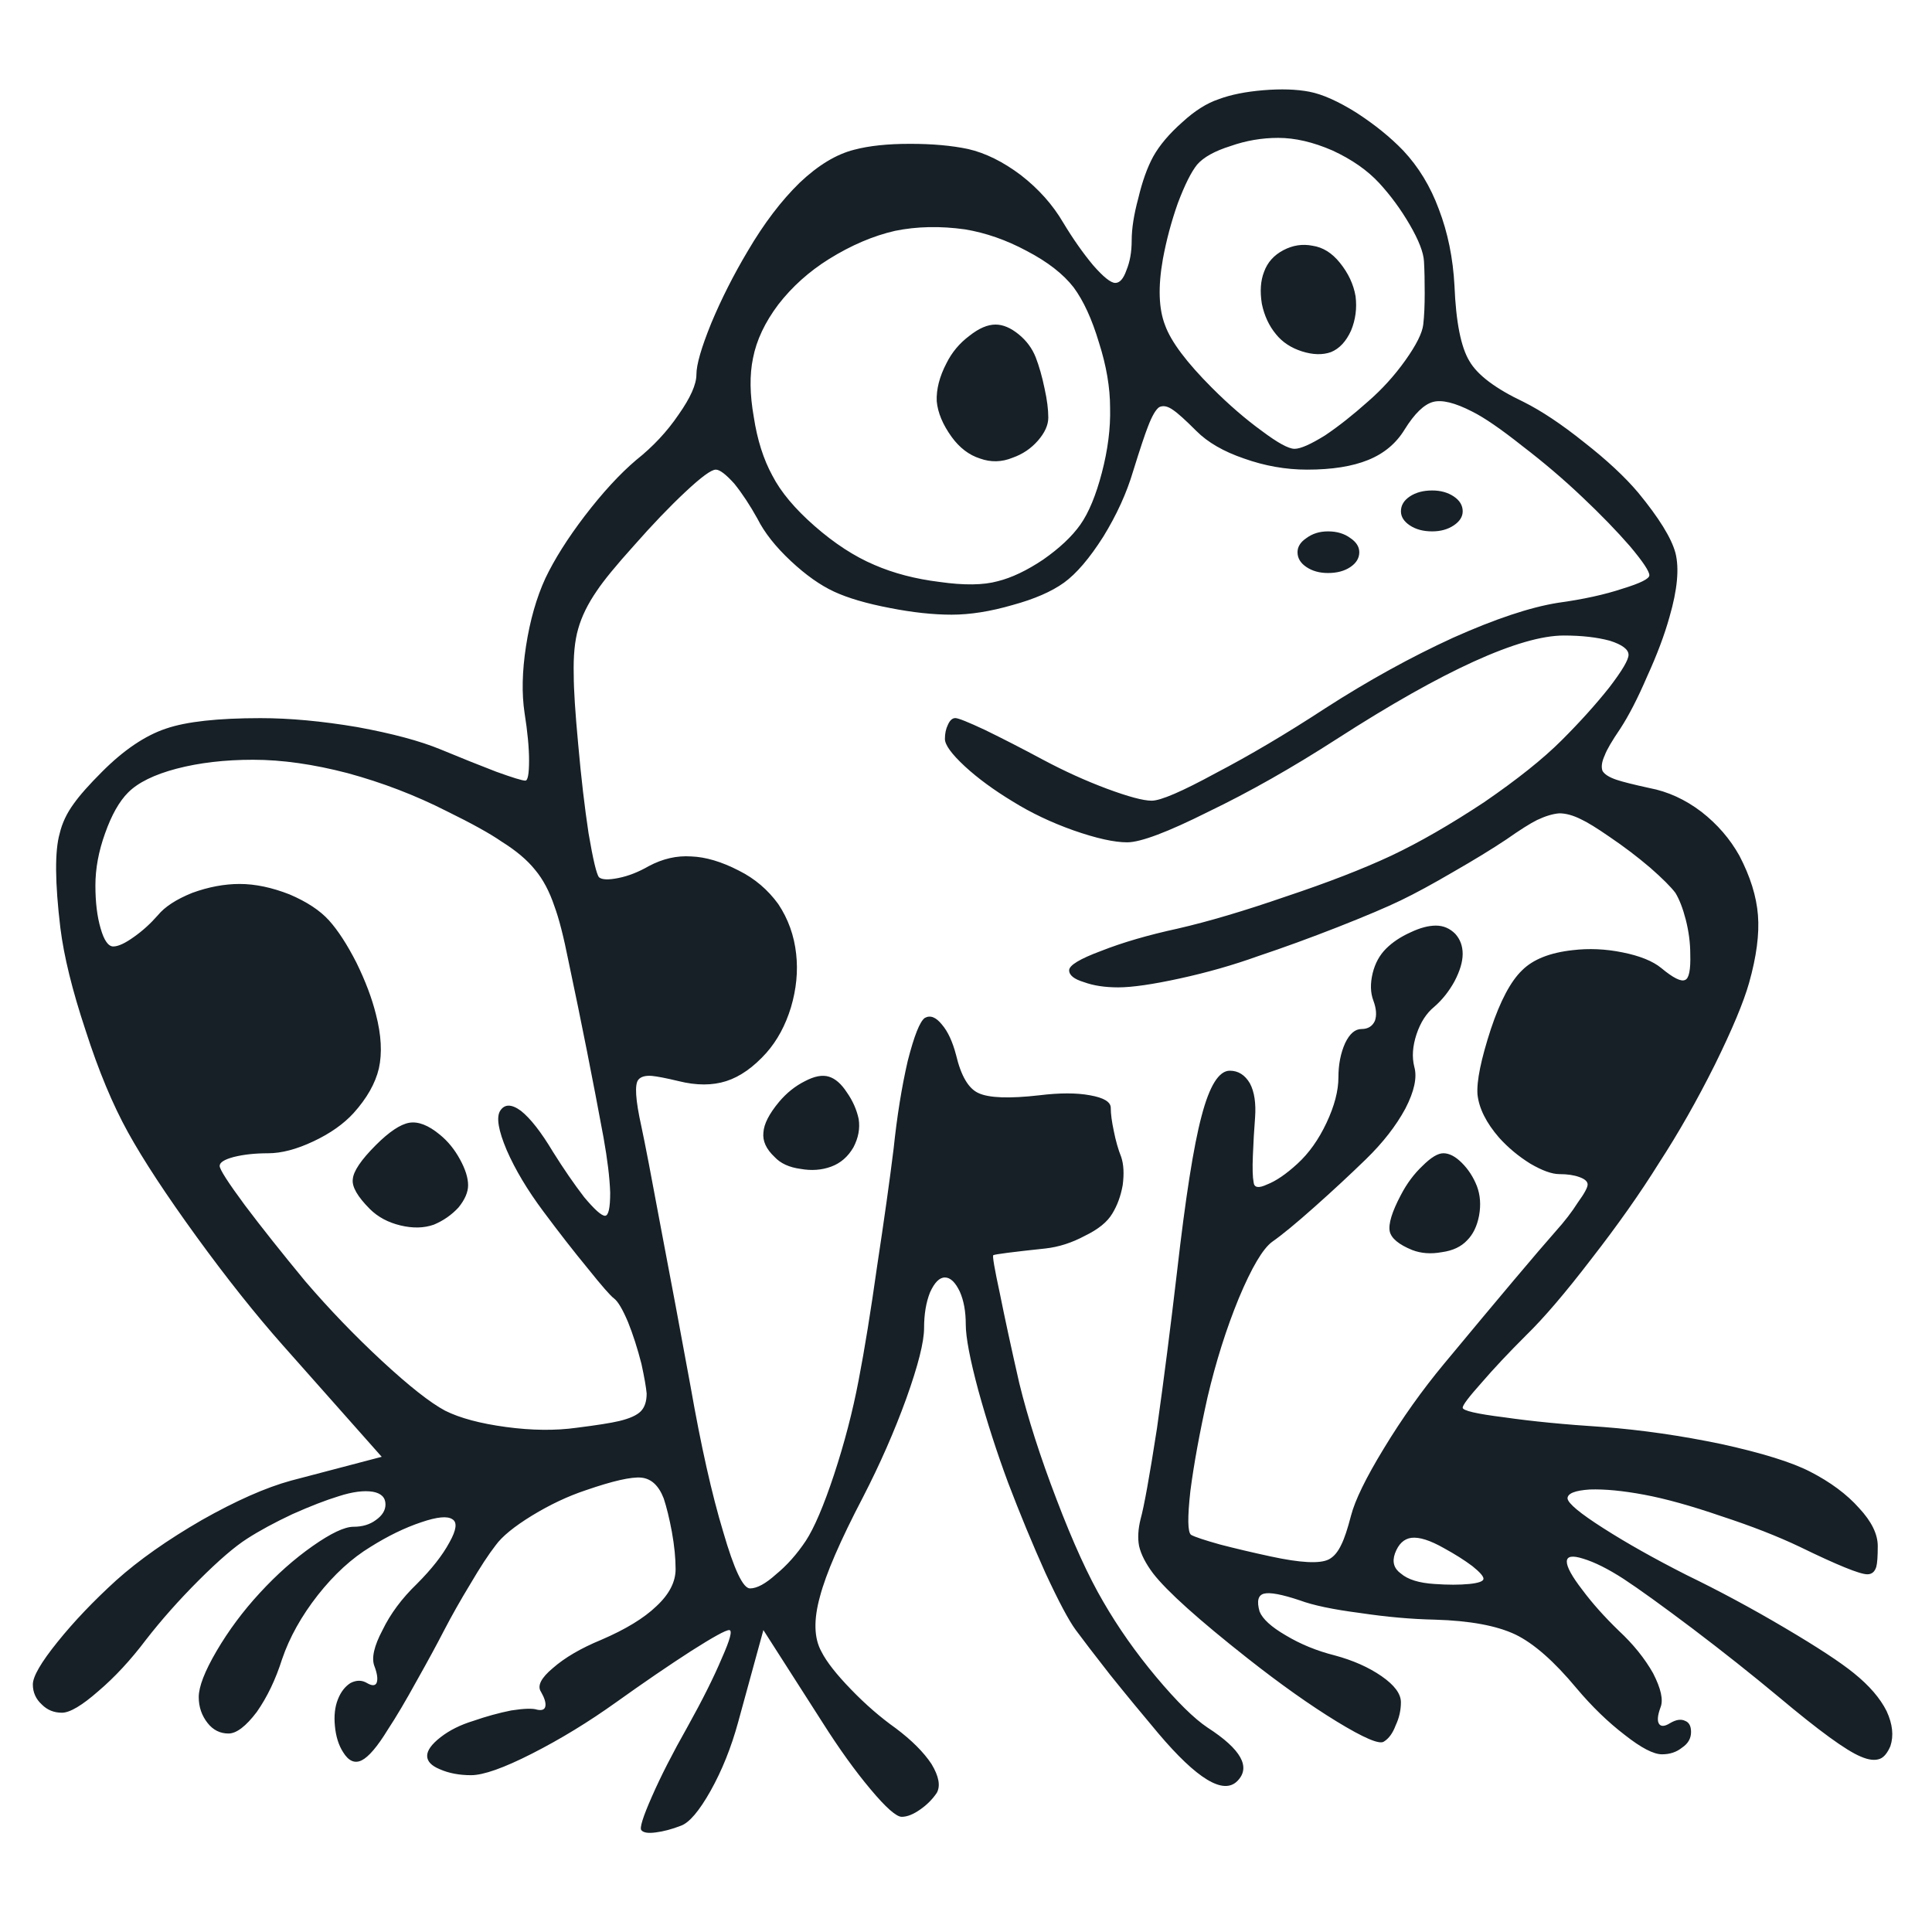 <?xml version="1.0" encoding="utf-8"?>
<!-- Generator: Adobe Illustrator 16.0.0, SVG Export Plug-In . SVG Version: 6.00 Build 0)  -->
<!DOCTYPE svg PUBLIC "-//W3C//DTD SVG 1.1//EN" "http://www.w3.org/Graphics/SVG/1.1/DTD/svg11.dtd">
<svg version="1.1" id="Layer_1" xmlns="http://www.w3.org/2000/svg" xmlns:xlink="http://www.w3.org/1999/xlink" x="0px" y="0px"
	 width="300px" height="300px" viewBox="0 0 300 300" enable-background="new 0 0 300 300" xml:space="preserve">
<path fill-rule="evenodd" clip-rule="evenodd" fill="#162026" d="M230.355,245.146c0-0.387-0.577-1.039-1.729-1.963
	c-1.235-0.926-2.699-1.85-4.39-2.775c-2.16-1.228-3.851-1.767-5.087-1.614c-1.152,0.159-2.002,0.963-2.54,2.425
	c-0.462,1.312-0.159,2.351,0.926,3.124c1.076,0.925,2.812,1.463,5.192,1.615c2.085,0.151,3.896,0.151,5.436,0
	C229.628,245.806,230.355,245.533,230.355,245.146z M133.334,173.764c0.227,1.464-0.045,2.926-0.812,4.39
	c-0.848,1.463-2,2.464-3.464,3.002c-1.471,0.539-3.047,0.652-4.738,0.35c-1.767-0.235-3.115-0.85-4.041-1.851
	c-1.312-1.229-1.887-2.501-1.736-3.813c0.083-1.313,0.887-2.89,2.426-4.739c1.159-1.379,2.502-2.463,4.041-3.229
	c1.47-0.773,2.699-1,3.7-0.689c1,0.304,1.925,1.114,2.774,2.418C132.409,170.913,133.023,172.301,133.334,173.764z M63.559,174.34
	c1.395-0.228,2.972,0.387,4.738,1.851c1.235,1,2.274,2.274,3.115,3.813c0.849,1.539,1.274,2.889,1.274,4.041
	c0,1.076-0.5,2.236-1.501,3.464c-1.077,1.161-2.35,2.039-3.813,2.653c-1.539,0.546-3.267,0.584-5.193,0.122
	c-1.925-0.463-3.502-1.312-4.738-2.54c-1.926-1.926-2.813-3.472-2.661-4.624c0.083-1.229,1.273-3.002,3.585-5.314
	C60.443,175.728,62.179,174.575,63.559,174.34z M77.886,130.681c-1.774-1.236-4.624-2.813-8.551-4.738
	c-4.852-2.463-9.977-4.427-15.358-5.89c-5.314-1.388-10.204-2.078-14.669-2.078c-4.39,0-8.362,0.462-11.895,1.387
	c-3.473,0.917-5.974,2.153-7.513,3.692c-1.388,1.388-2.578,3.502-3.586,6.353c-1,2.775-1.5,5.466-1.5,8.089
	c0,2.616,0.272,4.852,0.819,6.694c0.53,1.851,1.19,2.775,1.956,2.775c0.773,0,1.85-0.5,3.237-1.501
	c1.312-0.925,2.54-2.04,3.692-3.351c1.077-1.312,2.851-2.464,5.322-3.465c2.532-0.925,5.003-1.387,7.384-1.387
	c2.395,0,4.973,0.538,7.74,1.622c2.699,1.152,4.738,2.502,6.125,4.041s2.813,3.729,4.268,6.58c1.396,2.85,2.396,5.511,3.01,7.976
	c0.842,3.229,0.993,6.042,0.463,8.43c-0.546,2.313-1.85,4.617-3.927,6.929c-1.546,1.69-3.623,3.162-6.239,4.391
	c-2.616,1.235-4.966,1.849-7.043,1.849c-2.001,0-3.775,0.189-5.322,0.576c-1.456,0.387-2.191,0.849-2.191,1.387
	c0,0.539,1.311,2.578,3.927,6.118c2.616,3.473,5.739,7.399,9.362,11.788c3.692,4.307,7.657,8.431,11.887,12.357
	c4.246,3.928,7.513,6.505,9.825,7.741c2.305,1.152,5.466,2,9.477,2.539c4.002,0.538,7.656,0.576,10.97,0.114
	c3.078-0.388,5.269-0.729,6.58-1.039c1.615-0.388,2.737-0.887,3.351-1.501s0.925-1.539,0.925-2.774
	c-0.083-0.926-0.341-2.464-0.812-4.617c-0.614-2.388-1.304-4.541-2.077-6.467c-0.85-2.009-1.577-3.237-2.199-3.699
	c-0.531-0.387-1.88-1.926-4.033-4.617c-2.161-2.622-4.473-5.587-6.937-8.899c-2.464-3.306-4.351-6.467-5.663-9.47
	c-1.304-3.077-1.652-5.116-1.031-6.125c0.683-1.076,1.767-1.076,3.23,0c1.463,1.16,3.124,3.275,4.966,6.354
	c1.69,2.698,3.313,5.049,4.852,7.05c1.615,1.926,2.691,2.889,3.237,2.889c0.539,0,0.804-1.198,0.804-3.586
	c-0.076-2.305-0.425-5.155-1.031-8.544c-1.622-8.779-3.426-17.906-5.436-27.375c-0.766-3.852-1.5-6.702-2.19-8.552
	c-0.773-2.305-1.774-4.192-3.002-5.655C81.852,133.524,80.115,132.069,77.886,130.681z M229.324,184.158
	c0.53,1.387,0.652,2.926,0.341,4.624c-0.311,1.614-0.925,2.888-1.85,3.813c-0.925,0.993-2.236,1.614-3.927,1.841
	c-1.691,0.312-3.237,0.198-4.617-0.34c-2.077-0.85-3.236-1.813-3.472-2.889c-0.229-1.16,0.349-3.047,1.736-5.663
	c0.925-1.774,2.038-3.267,3.35-4.504c1.312-1.311,2.389-1.963,3.238-1.963c0.924,0,1.88,0.5,2.88,1.501
	C228.005,181.58,228.778,182.777,229.324,184.158z M211.069,85.749c0,0.917-0.471,1.69-1.388,2.304
	c-0.925,0.622-2.085,0.925-3.465,0.925c-1.312,0-2.425-0.303-3.351-0.925c-0.925-0.614-1.387-1.387-1.387-2.304
	c0-0.849,0.462-1.584,1.387-2.199c0.926-0.689,2.039-1.038,3.351-1.038c1.38,0,2.54,0.349,3.465,1.038
	C210.599,84.165,211.069,84.9,211.069,85.749z M222.388,82.512c-1.387,0-2.539-0.311-3.465-0.925
	c-0.925-0.614-1.387-1.35-1.387-2.191c0-0.925,0.462-1.698,1.387-2.313c0.926-0.613,2.078-0.924,3.465-0.924
	c1.312,0,2.426,0.311,3.343,0.924c0.925,0.614,1.396,1.388,1.396,2.313c0,0.841-0.471,1.577-1.396,2.191
	C224.813,82.201,223.699,82.512,222.388,82.512z M221.228,45.547c0-1.926-0.03-3.579-0.113-4.966
	c-0.076-1.388-0.812-3.275-2.191-5.655c-1.387-2.396-2.972-4.549-4.737-6.475c-1.843-2.001-4.269-3.692-7.271-5.079
	c-3.01-1.312-5.823-1.963-8.438-1.963c-2.54,0-5.005,0.425-7.392,1.266c-2.471,0.773-4.2,1.736-5.201,2.888
	c-0.925,1.152-1.926,3.162-3.002,6.012c-1,2.843-1.773,5.731-2.313,8.658c-0.766,4.313-0.651,7.74,0.35,10.287
	c0.917,2.54,3.351,5.77,7.27,9.696c2.623,2.623,5.2,4.852,7.748,6.701c2.464,1.85,4.154,2.775,5.079,2.775s2.502-0.697,4.738-2.084
	c2.16-1.456,4.345-3.192,6.588-5.193c2.229-1.926,4.191-4.086,5.883-6.466c1.697-2.388,2.623-4.238,2.775-5.549
	C221.151,49.087,221.228,47.473,221.228,45.547z M208.067,40.816c1.303,1.615,2.115,3.351,2.425,5.193
	c0.229,1.85,0,3.624-0.697,5.314c-0.772,1.698-1.804,2.813-3.123,3.351c-1.304,0.463-2.805,0.425-4.503-0.113
	c-1.69-0.539-3.04-1.425-4.033-2.661c-1.084-1.304-1.819-2.888-2.198-4.731c-0.311-1.933-0.197-3.585,0.349-4.973
	c0.531-1.463,1.531-2.578,3.002-3.351c1.455-0.766,2.957-0.993,4.504-0.69C205.406,38.391,206.831,39.27,208.067,40.816z
	 M146.964,56.411c0.841-1.698,2.032-3.124,3.579-4.276c1.463-1.16,2.805-1.736,4.04-1.736c1.16,0,2.342,0.5,3.579,1.501
	c1.235,1,2.114,2.199,2.661,3.578c0.538,1.395,1,3.01,1.379,4.859c0.395,1.767,0.576,3.268,0.576,4.503
	c0,1.152-0.53,2.342-1.606,3.578c-1.078,1.235-2.396,2.115-3.928,2.653c-1.698,0.698-3.396,0.735-5.087,0.121
	c-1.69-0.538-3.161-1.66-4.389-3.351c-1.387-1.925-2.153-3.775-2.313-5.542C145.38,60.451,145.88,58.488,146.964,56.411z
	 M138.989,35.843c-3.388,0.773-6.815,2.236-10.279,4.39c-3.079,1.925-5.702,4.275-7.854,7.05c-2.078,2.767-3.389,5.542-3.927,8.316
	c-0.546,2.616-0.5,5.656,0.114,9.121c0.538,3.548,1.5,6.587,2.888,9.127c1.304,2.54,3.502,5.163,6.58,7.854
	c3.086,2.699,6.164,4.7,9.25,6.012c3.001,1.304,6.382,2.191,10.158,2.653c3.775,0.539,6.777,0.5,9.006-0.114
	c2.168-0.538,4.511-1.653,7.051-3.351c2.539-1.774,4.472-3.585,5.776-5.428c1.304-1.85,2.426-4.548,3.35-8.089
	c0.926-3.541,1.351-6.891,1.274-10.044c0-3.162-0.576-6.55-1.736-10.166c-1.084-3.624-2.389-6.467-3.927-8.552
	c-1.614-2.077-4.041-3.965-7.277-5.655c-3.162-1.698-6.354-2.813-9.59-3.351C145.995,35.078,142.377,35.154,138.989,35.843z
	 M132.637,23.251c2.305-0.614,5.2-0.917,8.658-0.917c3.472,0,6.474,0.266,9.021,0.804c2.684,0.614,5.428,1.963,8.195,4.048
	c2.775,2.153,4.966,4.617,6.589,7.392c1.531,2.54,3.077,4.73,4.616,6.58c1.615,1.85,2.768,2.774,3.465,2.774
	s1.273-0.652,1.728-1.963c0.546-1.312,0.819-2.85,0.819-4.624c0-1.842,0.341-4.041,1.031-6.581c0.621-2.615,1.395-4.776,2.319-6.467
	c0.993-1.773,2.502-3.548,4.503-5.314c1.926-1.774,3.807-2.964,5.656-3.578c1.85-0.698,4.153-1.16,6.929-1.395
	c2.774-0.228,5.155-0.151,7.163,0.235c2.002,0.387,4.428,1.463,7.271,3.237c2.851,1.85,5.277,3.806,7.286,5.891
	c2.387,2.54,4.237,5.58,5.541,9.12c1.388,3.624,2.199,7.589,2.426,11.902c0.229,5.617,1.002,9.506,2.313,11.667
	c1.235,2.153,4.041,4.275,8.43,6.353c2.768,1.387,5.892,3.465,9.355,6.239c3.54,2.767,6.353,5.382,8.438,7.854
	c3.229,3.927,5.155,7.042,5.776,9.354c0.607,2.388,0.304,5.701-0.924,9.932c-0.773,2.774-1.926,5.853-3.473,9.241
	c-1.456,3.389-2.851,6.088-4.154,8.089c-1.312,1.925-2.123,3.313-2.426,4.154c-0.463,1.001-0.576,1.812-0.35,2.426
	c0.312,0.539,1.039,1,2.199,1.387c0.925,0.311,2.615,0.735,5.079,1.274c2.851,0.538,5.55,1.766,8.081,3.692
	c2.472,1.925,4.435,4.2,5.898,6.815c1.69,3.237,2.653,6.315,2.881,9.242c0.235,2.926-0.228,6.429-1.38,10.514
	c-0.85,3.002-2.623,7.24-5.314,12.706c-2.767,5.542-5.663,10.628-8.665,15.245c-2.927,4.7-6.429,9.666-10.507,14.904
	c-4.003,5.23-7.399,9.203-10.167,11.895c-2.698,2.691-5.01,5.155-6.936,7.391c-1.926,2.154-2.881,3.428-2.881,3.813
	c0,0.464,2.152,0.963,6.466,1.501c4.238,0.614,9.355,1.115,15.367,1.502c6.004,0.463,12.129,1.35,18.36,2.653
	c6.315,1.388,10.901,2.813,13.745,4.275c3.161,1.623,5.701,3.503,7.619,5.663c1.933,2.078,2.896,4.041,2.896,5.891
	c0,1.615-0.076,2.691-0.228,3.229c-0.234,0.773-0.698,1.16-1.396,1.16c-1.151,0-4.654-1.426-10.507-4.276
	c-3.389-1.614-7.43-3.198-12.13-4.738c-4.7-1.614-8.703-2.729-12.008-3.343c-3.32-0.621-6.125-0.887-8.438-0.811
	c-2.313,0.15-3.465,0.614-3.465,1.387c0.076,0.766,1.926,2.305,5.55,4.616c3.615,2.313,7.93,4.739,12.933,7.278
	c5.079,2.464,10.166,5.2,15.245,8.203c5.088,3.002,8.666,5.352,10.742,7.042c2.389,1.926,4.079,3.89,5.079,5.891
	c0.926,2.009,1.123,3.813,0.584,5.436c-0.462,1.077-1.008,1.729-1.614,1.964c-0.773,0.303-1.773,0.189-3.002-0.349
	c-2.244-0.926-6.475-4.011-12.706-9.241c-4.162-3.465-8.627-7.013-13.402-10.629c-4.7-3.54-8.278-6.125-10.742-7.74
	c-2.389-1.539-4.466-2.577-6.24-3.115c-1.698-0.538-2.539-0.388-2.539,0.462c0,0.841,0.812,2.313,2.418,4.389
	c1.546,2.078,3.435,4.192,5.671,6.354c2.229,2.077,4.003,4.275,5.307,6.58c1.228,2.389,1.622,4.162,1.152,5.314
	c-0.454,1.236-0.53,2.085-0.228,2.548c0.303,0.454,0.887,0.416,1.736-0.122c0.917-0.538,1.69-0.651,2.313-0.341
	c0.613,0.228,0.924,0.803,0.924,1.729c0,1-0.47,1.812-1.395,2.426c-0.849,0.689-1.88,1.039-3.116,1.039
	c-1.311,0-3.236-1.001-5.776-3.003c-2.615-2.001-5.116-4.427-7.513-7.277c-3.456-4.155-6.61-6.929-9.461-8.316
	c-2.927-1.387-7.088-2.153-12.479-2.313c-3.699-0.076-7.581-0.425-11.667-1.038c-4.162-0.538-7.277-1.19-9.354-1.963
	c-2.775-0.926-4.617-1.274-5.542-1.039c-0.925,0.227-1.16,1.152-0.697,2.774c0.462,1.152,1.804,2.388,4.048,3.692
	c2.305,1.387,4.853,2.426,7.619,3.123c2.844,0.765,5.276,1.843,7.278,3.229c2,1.388,3.002,2.736,3.002,4.048
	c0,1.229-0.266,2.426-0.812,3.578c-0.455,1.229-1.077,2.078-1.851,2.54c-0.688,0.462-3.115-0.576-7.277-3.115
	c-4.153-2.54-8.778-5.815-13.858-9.818c-7.626-6.012-12.508-10.4-14.661-13.168c-1.16-1.539-1.895-2.965-2.197-4.275
	c-0.235-1.235-0.152-2.623,0.227-4.162c0.538-1.926,1.388-6.618,2.547-14.093c1.077-7.619,2.107-15.708,3.108-24.252
	c1.319-11.554,2.585-19.643,3.821-24.259c1.228-4.7,2.69-7.043,4.381-7.043c1.313,0,2.351,0.651,3.123,1.964
	c0.698,1.304,0.963,3.078,0.804,5.313c-0.15,1.918-0.265,3.883-0.34,5.891c-0.085,2.002-0.039,3.39,0.113,4.154
	c0.076,0.85,0.773,0.963,2.077,0.349c1.395-0.538,2.972-1.614,4.738-3.236c1.766-1.615,3.275-3.729,4.511-6.354
	c1.228-2.614,1.842-4.965,1.842-7.042c0-2.002,0.349-3.775,1.039-5.314c0.697-1.464,1.546-2.198,2.547-2.198
	c1,0,1.69-0.426,2.077-1.267c0.303-0.85,0.228-1.888-0.228-3.124c-0.47-1.228-0.508-2.652-0.121-4.267
	c0.379-1.548,1.076-2.813,2.076-3.814c1.002-1.001,2.274-1.85,3.813-2.54c1.464-0.697,2.775-1.046,3.936-1.046
	c1.152,0,2.152,0.425,3.002,1.274c0.765,0.849,1.152,1.887,1.152,3.123c0,1.229-0.425,2.653-1.274,4.269
	c-0.849,1.538-1.887,2.85-3.123,3.927c-1.229,1-2.152,2.426-2.767,4.275c-0.614,1.851-0.735,3.54-0.342,5.079
	c0.455,1.623,0,3.775-1.395,6.475c-1.456,2.691-3.502,5.307-6.118,7.854c-2.539,2.465-5.192,4.928-7.967,7.392
	c-2.851,2.54-5.049,4.352-6.589,5.428c-1.463,1.076-3.19,4.003-5.192,8.779c-1.926,4.7-3.548,9.817-4.853,15.366
	c-1.235,5.542-2.122,10.394-2.66,14.548c-0.463,4.162-0.425,6.43,0.113,6.815c0.546,0.311,2.048,0.812,4.503,1.501
	c2.396,0.622,5.003,1.236,7.854,1.851c4.624,1,7.627,1.159,9.014,0.462c0.766-0.387,1.425-1.152,1.963-2.313
	c0.463-0.917,0.963-2.426,1.501-4.503c0.622-2.389,2.313-5.853,5.079-10.394c2.852-4.7,5.975-9.089,9.363-13.168
	c8.695-10.477,14.472-17.331,17.322-20.56c1.388-1.539,2.548-3.047,3.472-4.511c1.002-1.38,1.501-2.305,1.501-2.768
	c0-0.462-0.424-0.849-1.273-1.152c-0.849-0.31-1.887-0.462-3.123-0.462c-1.151,0-2.653-0.546-4.503-1.622
	c-1.85-1.152-3.465-2.502-4.852-4.041c-2.001-2.313-3.116-4.541-3.352-6.702c-0.151-2.077,0.547-5.465,2.078-10.165
	c1.471-4.391,3.085-7.431,4.852-9.121c1.698-1.698,4.32-2.736,7.854-3.124c2.548-0.303,5.125-0.188,7.748,0.349
	c2.691,0.539,4.692,1.35,6.004,2.426c1.85,1.54,3.078,2.153,3.7,1.85c0.613-0.235,0.879-1.577,0.804-4.042
	c0-1.697-0.229-3.471-0.698-5.321c-0.455-1.766-1-3.154-1.607-4.154c-0.697-0.925-2.002-2.236-3.935-3.927
	c-1.993-1.698-4.078-3.275-6.239-4.738c-2-1.387-3.502-2.312-4.503-2.774c-1.228-0.614-2.35-0.917-3.351-0.917
	c-1.001,0.076-2.153,0.424-3.457,1.039c-1.083,0.538-2.66,1.539-4.746,3.002c-2.305,1.539-5.079,3.229-8.308,5.08
	c-3.162,1.85-5.853,3.313-8.089,4.39c-2.237,1.083-5.504,2.463-9.817,4.161c-4.314,1.691-8.431,3.192-12.357,4.503
	c-3.852,1.387-7.899,2.54-12.13,3.464c-4.238,0.925-7.43,1.387-9.59,1.387c-2.076,0-3.843-0.271-5.314-0.811
	c-1.538-0.462-2.305-1.076-2.305-1.842c0-0.772,1.653-1.774,4.959-3.002c3.32-1.312,7.277-2.463,11.901-3.472
	c4.7-1.076,10.28-2.729,16.754-4.965c6.46-2.153,11.933-4.268,16.398-6.353c4.389-2.077,9.202-4.852,14.44-8.316
	c5.155-3.54,9.158-6.739,12.01-9.59c2.85-2.843,5.313-5.58,7.391-8.195c2.01-2.623,3.01-4.314,3.01-5.087
	c0-0.841-0.971-1.577-2.896-2.191c-2-0.539-4.381-0.811-7.155-0.811c-3.39,0-8.052,1.35-13.98,4.041
	c-5.928,2.699-13.008,6.702-21.257,12.016c-6.929,4.465-13.584,8.24-19.983,11.318c-6.308,3.161-10.507,4.738-12.584,4.738
	c-2.002,0-4.776-0.614-8.316-1.85c-3.465-1.229-6.619-2.729-9.469-4.503c-2.927-1.774-5.398-3.586-7.398-5.428
	c-2.078-1.925-3.116-3.351-3.116-4.275c0-0.849,0.159-1.577,0.462-2.191c0.304-0.697,0.698-1.046,1.152-1.046
	c0.463,0,2.001,0.622,4.625,1.85c2.69,1.311,5.7,2.85,9.007,4.624c3.313,1.767,6.625,3.267,9.93,4.503
	c3.321,1.229,5.626,1.85,6.93,1.85c1.395,0,4.699-1.425,9.938-4.275c5.314-2.775,10.971-6.126,16.982-10.053
	c6.693-4.313,13.319-7.967,19.87-10.97c6.542-2.926,11.971-4.738,16.283-5.428c3.927-0.538,7.278-1.274,10.053-2.199
	c2.774-0.849,4.154-1.539,4.154-2.077c0-0.614-1.001-2.115-3.003-4.503c-2.076-2.388-4.548-4.936-7.398-7.626
	c-2.919-2.775-6.034-5.428-9.354-7.967c-3.306-2.624-5.884-4.39-7.732-5.314c-2.699-1.388-4.738-1.888-6.126-1.501
	c-1.387,0.387-2.851,1.804-4.39,4.276c-1.312,2.153-3.191,3.729-5.663,4.73c-2.455,1-5.617,1.501-9.468,1.501
	c-3.313,0-6.581-0.576-9.817-1.729c-3.153-1.076-5.626-2.502-7.392-4.276c-1.69-1.69-2.889-2.774-3.586-3.237
	c-0.841-0.614-1.577-0.766-2.19-0.455c-0.538,0.379-1.115,1.38-1.736,3.002c-0.455,1.152-1.229,3.464-2.305,6.929
	c-1.001,3.389-2.548,6.778-4.624,10.159c-2.153,3.396-4.201,5.776-6.118,7.164c-1.934,1.387-4.587,2.54-7.968,3.464
	c-3.472,1.008-6.625,1.501-9.476,1.501s-6.05-0.341-9.583-1.038c-3.623-0.69-6.511-1.539-8.672-2.54
	c-2.153-1-4.382-2.578-6.694-4.738c-2.388-2.229-4.117-4.427-5.2-6.581c-1.153-2.077-2.343-3.889-3.579-5.428
	c-1.312-1.463-2.274-2.198-2.889-2.198c-0.697,0-2.274,1.16-4.73,3.464c-2.472,2.313-5.125,5.087-7.975,8.324
	c-2.775,3.079-4.701,5.428-5.777,7.043c-1.379,2.001-2.35,3.965-2.888,5.891c-0.539,1.85-0.766,4.238-0.69,7.164
	c0,2.229,0.228,5.815,0.69,10.742c0.462,5.231,1.008,9.855,1.614,13.858c0.698,4.079,1.236,6.353,1.623,6.815
	c0.455,0.387,1.463,0.425,3.002,0.113c1.54-0.303,3.123-0.924,4.73-1.849c2.161-1.152,4.352-1.653,6.588-1.501
	c2.236,0.083,4.7,0.811,7.391,2.199c2.464,1.228,4.503,2.964,6.126,5.201c1.538,2.305,2.463,4.889,2.774,7.739
	c0.303,2.692,0.031,5.466-0.812,8.309c-0.849,2.774-2.115,5.125-3.813,7.051c-2.001,2.229-4.078,3.699-6.231,4.389
	c-2.161,0.69-4.625,0.69-7.399,0c-1.926-0.462-3.306-0.728-4.155-0.811c-1-0.076-1.698,0.121-2.078,0.576
	c-0.621,0.697-0.47,3.124,0.455,7.277c0.546,2.54,1.547,7.741,3.002,15.595c1.546,8.088,3.085,16.329,4.624,24.722
	c1.623,9.241,3.306,16.784,5.08,22.637c1.698,5.853,3.078,8.778,4.162,8.778c1.077,0,2.418-0.728,4.041-2.19
	c1.697-1.388,3.237-3.123,4.624-5.201c1.304-2.001,2.775-5.428,4.382-10.279c1.623-4.928,2.896-9.817,3.821-14.67
	c0.925-4.776,1.88-10.703,2.881-17.792c1.077-7.081,1.926-13.123,2.547-18.134c0.531-5.079,1.266-9.62,2.191-13.631
	c1-3.919,1.888-6.155,2.66-6.693c0.85-0.463,1.729-0.114,2.654,1.038c0.924,1.076,1.653,2.653,2.198,4.738
	c0.766,3.229,1.925,5.192,3.457,5.891c1.623,0.766,4.776,0.887,9.477,0.349c3.154-0.387,5.776-0.387,7.854,0
	c2.152,0.379,3.229,1.03,3.229,1.956c0,0.924,0.159,2.122,0.469,3.585c0.305,1.54,0.69,2.889,1.153,4.041
	c0.387,1.152,0.462,2.624,0.228,4.39c-0.304,1.698-0.85,3.154-1.607,4.39c-0.773,1.312-2.198,2.464-4.275,3.464
	c-2.002,1.077-4.049,1.736-6.125,1.964c-5.08,0.538-7.778,0.887-8.082,1.039c-0.159,0.083,0.182,2.084,1.031,6.011
	c0.773,3.852,1.773,8.469,3.002,13.857c1.319,5.391,3.236,11.396,5.776,18.021c2.548,6.701,4.974,12.016,7.278,15.942
	c2.312,4.002,5.049,7.892,8.202,11.659c3.229,3.852,5.898,6.474,7.975,7.861c5.231,3.382,6.778,6.155,4.617,8.316
	c-2.16,2.153-6.239-0.311-12.243-7.399c-2.463-2.926-4.974-5.966-7.505-9.119c-2.472-3.161-4.238-5.466-5.321-6.938
	c-1.077-1.455-2.654-4.419-4.73-8.892c-2.002-4.465-3.928-9.12-5.778-13.972c-1.773-4.776-3.305-9.553-4.624-14.328
	c-1.303-4.845-1.956-8.278-1.956-10.279c0-2.002-0.31-3.692-0.924-5.08c-0.698-1.463-1.472-2.198-2.313-2.198
	c-0.85,0-1.615,0.772-2.312,2.313c-0.614,1.539-0.925,3.389-0.925,5.541c0,2.161-0.925,5.815-2.774,10.978
	c-1.842,5.079-4.079,10.166-6.694,15.246c-3.541,6.776-5.777,11.939-6.702,15.479c-1.001,3.616-0.925,6.467,0.235,8.544
	c0.773,1.547,2.304,3.51,4.616,5.891c2.236,2.313,4.541,4.313,6.93,6.011c2.463,1.851,4.313,3.692,5.541,5.543
	c1.16,1.925,1.425,3.426,0.811,4.502c-0.689,1.009-1.539,1.85-2.54,2.548c-1.077,0.766-2.046,1.152-2.889,1.152
	c-0.841,0-2.463-1.426-4.844-4.275c-2.396-2.851-4.859-6.277-7.399-10.28l-9.242-14.442l-3.927,14.329
	c-1.076,3.927-2.501,7.467-4.268,10.629c-1.774,3.152-3.32,4.965-4.624,5.428c-1.388,0.538-2.699,0.887-3.927,1.039
	c-1.152,0.15-1.887,0.037-2.199-0.35c-0.303-0.304,0.228-2.039,1.623-5.193c1.38-3.161,3.23-6.776,5.542-10.863
	c2.313-4.154,4.079-7.694,5.314-10.621c1.304-2.926,1.698-4.397,1.152-4.397c-0.539,0-2.502,1.085-5.89,3.238
	c-3.465,2.235-7.354,4.89-11.667,7.975c-4.306,3.078-8.657,5.731-13.054,7.968c-4.382,2.229-7.543,3.351-9.469,3.351
	c-1.842,0-3.464-0.311-4.851-0.925c-1.312-0.538-1.964-1.235-1.964-2.077c0-0.849,0.698-1.812,2.078-2.889
	c1.387-1.083,3.078-1.926,5.086-2.539c2.001-0.697,3.965-1.236,5.891-1.623c2.001-0.31,3.351-0.349,4.041-0.113
	c0.766,0.152,1.19-0.038,1.266-0.576c0.084-0.538-0.151-1.273-0.682-2.198c-0.622-0.925,0-2.153,1.842-3.692
	c1.849-1.622,4.351-3.085,7.512-4.389c3.775-1.623,6.618-3.351,8.544-5.201c2.001-1.85,3.001-3.775,3.001-5.776
	c0-1.69-0.189-3.616-0.576-5.776c-0.387-2.078-0.811-3.813-1.266-5.193c-0.773-2.001-1.925-3.077-3.472-3.237
	c-1.539-0.151-4.427,0.5-8.657,1.964c-2.774,0.925-5.549,2.236-8.324,3.927c-2.767,1.698-4.655,3.237-5.656,4.624
	c-1.076,1.381-2.388,3.381-3.927,6.005c-1.546,2.54-2.888,4.927-4.048,7.155c-1.152,2.237-2.578,4.859-4.268,7.862
	c-1.691,3.078-3.192,5.617-4.511,7.619c-1.607,2.623-2.957,4.199-4.034,4.737c-1.083,0.538-2.046,0.114-2.896-1.273
	c-0.69-1.076-1.114-2.425-1.266-4.041c-0.16-1.614,0-3.001,0.462-4.153c0.455-1.16,1.115-2.002,1.963-2.54
	c0.917-0.462,1.766-0.462,2.54,0c0.773,0.455,1.274,0.455,1.501,0c0.228-0.546,0.121-1.433-0.349-2.661
	c-0.455-1.229-0.038-3.078,1.274-5.55c1.228-2.539,3.001-4.92,5.314-7.155c2.312-2.313,4.002-4.465,5.079-6.467
	c1.084-1.926,1.235-3.123,0.462-3.586c-0.773-0.538-2.38-0.38-4.852,0.463c-2.54,0.849-5.155,2.122-7.854,3.813
	c-2.926,1.774-5.655,4.276-8.203,7.505c-2.532,3.238-4.389,6.551-5.542,9.938c-1,3.154-2.312,5.892-3.927,8.196
	c-1.691,2.236-3.162,3.35-4.39,3.35c-1.304,0-2.388-0.538-3.237-1.614c-0.917-1.152-1.387-2.502-1.387-4.04
	c0-1.615,0.924-4.003,2.774-7.164c1.85-3.153,4.079-6.164,6.702-9.006c2.623-2.852,5.352-5.277,8.203-7.278
	c2.851-2.002,4.965-3.002,6.353-3.002c1.38,0,2.54-0.349,3.464-1.039c0.993-0.697,1.501-1.509,1.501-2.426
	c0-1.084-0.659-1.736-1.963-1.972c-1.387-0.227-3.154,0-5.314,0.698c-2.001,0.613-4.39,1.539-7.164,2.774
	c-2.775,1.304-5.125,2.578-7.043,3.813c-1.925,1.228-4.435,3.389-7.512,6.466c-3.078,3.078-5.807,6.156-8.203,9.242
	c-2.381,3.153-4.852,5.814-7.384,7.967c-2.547,2.237-4.428,3.352-5.663,3.352c-1.236,0-2.274-0.425-3.116-1.273
	c-0.925-0.843-1.395-1.889-1.395-3.116c0-1.235,1.273-3.427,3.821-6.588c2.532-3.153,5.58-6.353,9.127-9.583
	c3.532-3.16,7.96-6.276,13.282-9.354c5.306-3.002,9.931-5.049,13.857-6.125l14.085-3.7l-15.359-17.322
	c-4.23-4.776-8.703-10.394-13.403-16.867c-4.693-6.467-8.233-11.857-10.621-16.17c-2.388-4.314-4.586-9.583-6.588-15.821
	c-2.078-6.24-3.381-11.554-3.927-15.943c-0.849-7.081-0.879-11.971-0.106-14.669c0.379-1.615,1.107-3.153,2.183-4.617
	c0.925-1.312,2.396-2.964,4.397-4.965c3.38-3.389,6.701-5.625,9.931-6.702c3.154-1.084,8.051-1.623,14.669-1.623
	c4.541,0,9.544,0.462,15.018,1.387c5.466,1.001,9.78,2.161,12.934,3.464c3.153,1.312,6.049,2.464,8.665,3.473
	c2.54,0.917,4.041,1.379,4.511,1.379c0.379,0,0.577-1.039,0.577-3.116c0-2.001-0.235-4.465-0.698-7.391
	c-0.455-3.002-0.379-6.466,0.228-10.401c0.622-4.003,1.623-7.505,3.001-10.507c1.396-2.926,3.427-6.163,6.126-9.704
	c2.774-3.616,5.428-6.504,7.975-8.665c2.615-2.077,4.807-4.427,6.581-7.043c1.849-2.623,2.774-4.7,2.774-6.239
	c0-1.539,0.773-4.192,2.305-7.967c1.546-3.699,3.426-7.437,5.67-11.205c2.532-4.314,5.231-7.854,8.081-10.628
	C127.057,25.647,129.862,23.949,132.637,23.251z"/>
</svg>
